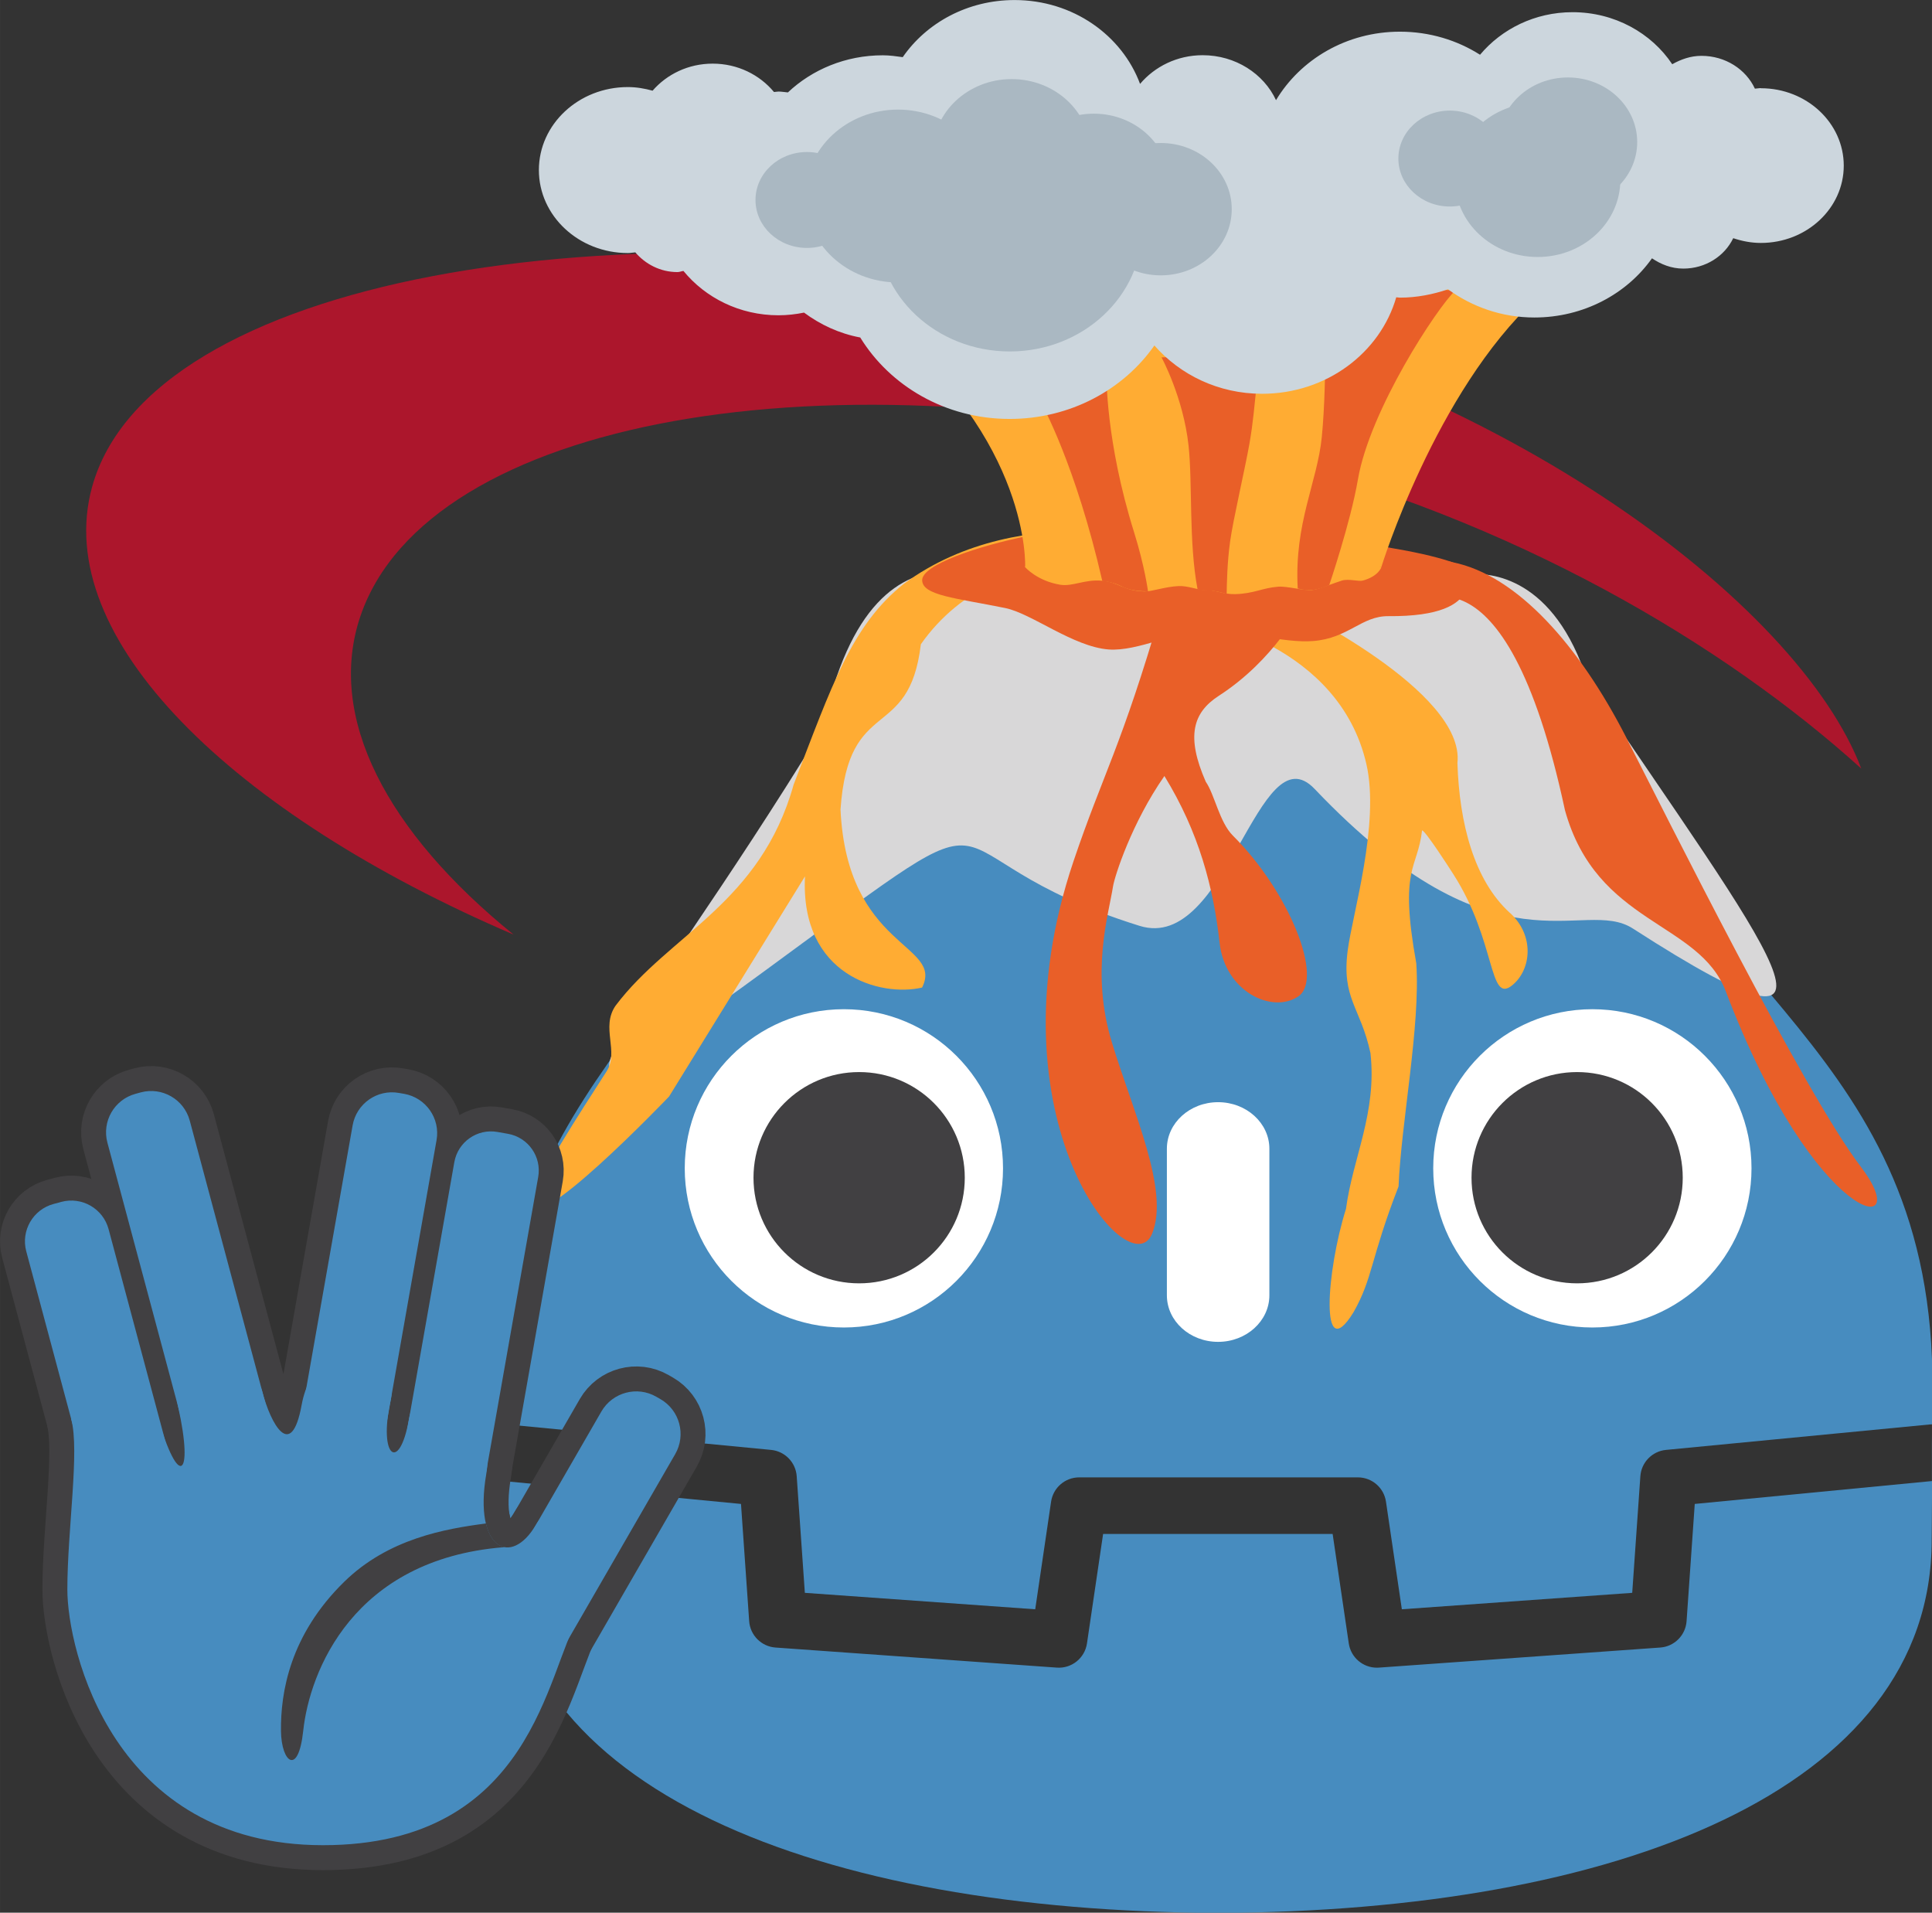 <svg height="159.492" viewBox="0 0 42.632 42.199" width="161.13" xmlns="http://www.w3.org/2000/svg"><rect x="0" y="0" width="42.632" height="42.199" fill="#333333" stroke="none"/><g stroke-width=".32" transform="matrix(.161 0 0 -.161 11.135 21.919)"><path d="m0-47.514c-1.435-36.091 0-6.035 0-6.035v-5.492c.108-.001.216-.005.323-.015l36.196-3.49c1.896-.183 3.382-1.709 3.514-3.609l1.116-15.978 31.574-2.253 2.175 14.747c.282 1.912 1.922 3.329 3.856 3.329h38.188c1.933 0 3.573-1.417 3.855-3.329l2.175-14.747 31.575 2.253 1.115 15.978c.133 1.9 1.618 3.425 3.514 3.609l36.182 3.49c.107.01.214.014.322.015v4.711s-.364-47.028.015.005c.379 47.033-34.501 55.136-44.67 90.471-5.762 20.021-13.194 6.227-18.77 1.964-5.576-4.263-11.678 1.606-34.329 1.606-22.95 0-29.099-5.629-34.655-1.186-5.556 4.443-13.642 10.899-15.727 5.759-18.293-45.102-46.109-55.711-47.544-91.802z" fill="#478cbf"/><path d="m148.409 42.832c-4.552 14.231-13.312 14.931-16.374 14.589-8.331-.929-8.907-2.758-21.297-7.132-5.918-2.089-6.312-5.466-16.142.158-14.582 8.343-9.973-5.427-17.572.46-5.556 4.443-26.273 19.052-33.404-14.468-26.894-44.062-46.075-61.251-7.572-33.053 36.978 27.081 19.066 15.837 50.979 5.881 12.051-3.759 16.241 26.911 23.996 18.759 25.121-26.409 36.674-14.652 43.619-19.128 34.328-22.126 18.094-2.268-6.233 33.933z" fill="#d8d7d8"/></g><path d="m0 0-1.121-16.063c-.135-1.936-1.675-3.477-3.611-3.616l-38.555-2.751c-.094-.007-.188-.01-.281-.01-1.916 0-3.569 1.406-3.852 3.33l-2.211 14.994h-31.459l-2.211-14.994c-.297-2.018-2.101-3.469-4.133-3.32l-38.555 2.751c-1.936.139-3.476 1.68-3.611 3.616l-1.121 16.063-32.547 3.138c.015-3.498.06-7.33.06-8.093 0-34.374 43.605-50.896 97.781-51.086h.066.067c54.176.19 97.766 16.712 97.766 51.086 0 .777.047 4.593.063 8.093z" fill="#478cbf" transform="matrix(.161 0 0 -.161 37.397 33.181)"/><path d="m0 0c0-12.052-9.765-21.815-21.813-21.815-12.042 0-21.81 9.763-21.81 21.815 0 12.044 9.768 21.802 21.81 21.802 12.048 0 21.813-9.758 21.813-21.802" fill="#fff" transform="matrix(.161 0 0 -.161 22.133 25.776)"/><path d="m0 0c0-7.994-6.479-14.473-14.479-14.473-7.996 0-14.479 6.479-14.479 14.473s6.483 14.479 14.479 14.479c8 0 14.479-6.485 14.479-14.479" fill="#414042" transform="matrix(.161 0 0 -.161 21.289 25.984)"/><path d="m0 0c-3.878 0-7.021 2.858-7.021 6.381v20.081c0 3.52 3.143 6.381 7.021 6.381s7.028-2.861 7.028-6.381v-20.081c0-3.523-3.15-6.381-7.028-6.381" fill="#fff" transform="matrix(.161 0 0 -.161 26.879 29.605)"/><path d="m0 0c0-12.052 9.765-21.815 21.815-21.815 12.041 0 21.808 9.763 21.808 21.815 0 12.044-9.767 21.802-21.808 21.802-12.05 0-21.815-9.758-21.815-21.802" fill="#fff" transform="matrix(.161 0 0 -.161 31.626 25.776)"/><path d="m0 0c0-7.994 6.477-14.473 14.471-14.473 8.002 0 14.479 6.479 14.479 14.473s-6.477 14.479-14.479 14.479c-7.994 0-14.471-6.485-14.471-14.479" fill="#414042" transform="matrix(.161 0 0 -.161 32.471 25.984)"/><path d="m7.955 13.275c1.482-4.34 10.341-5.932 19.791-3.555 5.668 1.425 10.3 4.189 13.325 6.923-1.373-3.626-8.029-8.794-17.193-10.566-10.362-2.003-20.582-.243-21.847 4.356-.913 3.322 3.098 7.213 9.302 9.874-2.787-2.257-4.143-4.792-3.378-7.033z" fill="#ac162c" stroke-width=".063" transform="translate(0 .313)"/><g stroke-width=".987" transform="translate(8.943 8.37)"><path d="m24.374 11.77c-.789-.719-1.114-1.975-1.157-3.305.177-1.589-3.696-3.452-3.696-3.452l-1.958.301s3.035.527 3.644 3.169c.304 1.316-.308 3.317-.411 4.116-.139 1.067.283 1.25.502 2.264.147 1.318-.39 2.309-.54 3.438-.431 1.365-.587 3.502.166 2.281.431-.759.37-1.171.994-2.776.057-1.399.486-3.555.391-4.923-.384-2.133.03-2.067.128-2.933.076.011.612.845.684.958.959 1.489.781 2.884 1.305 2.46.419-.339.504-1.092-.051-1.599z" fill="#ffac33"/><path d="m17.263 3.636s-3.615-1.078-6.264.876c-1.152.918-1.583 2.238-2.429 4.427-.733 2.624-2.74 3.3-3.929 4.878-.335.484.085 1.009-.201 1.453-.599.932-1.566 2.415-1.619 2.829-.128.993 2.999-2.276 2.999-2.276l3-4.858c-.109 2.193 1.671 2.666 2.584 2.453.486-.973-1.656-.846-1.8-3.928.175-2.54 1.512-1.462 1.773-3.646 1.778-2.536 5.469-1.839 5.469-1.839l2.294.822.426-1.016z" fill="#ffac33"/><path d="m26.943 7.902c-1.032-2.017-2.401-3.579-3.833-3.868-.841-.251-.868.992-.868.992s2.009-1.767 3.347 4.476c.701 2.538 2.959 2.446 3.551 4.003 1.981 5.213 4.226 5.499 2.976 3.864-1.25-1.636-4.303-7.765-5.174-9.466zm-9.279.976c-.438-1-.288-1.525.288-1.897 1.234-.797 1.803-1.945 1.803-1.945s-2.977-.28-3.067.03c-.895 3.069-1.285 3.619-1.943 5.566-1.918 5.68 1.237 9.408 1.732 8.222.397-.953-.414-2.678-.886-4.229-.471-1.551-.074-2.801.026-3.437.035-.222.409-1.397 1.134-2.437.764 1.243 1.082 2.462 1.217 3.673.118 1.086 1.159 1.576 1.734 1.192.575-.384-.192-2.309-1.442-3.552-.295-.296-.401-.906-.596-1.186z" fill="#e95f28"/><path d="m23.366 4.142s.607 1.102-1.672 1.082c-.597-.005-.88.488-1.661.549-.65.051-1.543-.232-2.279-.232-.736 0-1.585.468-2.235.418-.783-.061-1.696-.795-2.281-.914-1.086-.221-1.832-.276-1.832-.616 0-.34 1.234-.752 2.322-.973.584-.119 1.082.272 1.863.211.65-.051 1.32-.096 2.056-.096.736 0 1.447-.411 2.097-.359.783.061 1.434.412 2.023.51.698.117 1.112.233 1.343.314.189.066.256.108.256.108z" fill="#e95f28"/><path d="m24.963-1.787s-3.532-1.301-6.916-1.301c-3.383 0-7.558 1.798-7.558 1.798 3.323 2.635 3.189 5.431 3.189 5.431h7.86c0 .001 1.188-3.863 3.424-5.927z" fill="#ffac33"/><path d="m21.539 4.142s-.057.2-.409.297c-.093.026-.314-.046-.463 0-.178.054-.497.192-.655.209-.17.019-.558-.09-.75-.074-.352.027-.531.152-.943.164-.279.008-.41-.093-.709-.093-.111 0-.349-.092-.537-.085-.31.012-.596.124-.767.119-.463-.013-.557-.206-.943-.238-.373-.031-.639.134-.911.09-.513-.085-.773-.387-.773-.387 0-.277 1.76-.502 3.93-.502 2.171 0 3.929.501 3.929.501z" fill="#ffac33"/><path d="m16.389 4.673s-.072-.548-.308-1.303c-.629-2.009-.607-3.458-.607-3.458l-1.427.636s.745 1.331 1.334 3.902c0 0 .204.005.439.123.234.118.569.101.569.101zm1.736.06c.004-.217.01-.682.076-1.157.064-.469.328-1.599.426-2.154.167-.948.12-1.617.34-1.986l-2.279.079s.482.887.596 1.947c.09.826.001 2.134.199 3.171 0 0 .064.016.152.023.044.003.143.003.196.012.161.025.292.066.292.066zm2.262-.191s.472-1.387.634-2.332c.263-1.538 1.752-3.799 2.153-4.175l-2.891-.09s.071 2.012-.059 3.328c-.098.994-.611 1.898-.531 3.339 0 0 .137.048.318.035.158-.012.376-.106.376-.106z" fill="#e95f28"/><path d="m29.916-6.426c-.046 0-.09.01-.135.012-.197-.425-.649-.724-1.179-.724-.24 0-.453.078-.645.185-.458-.686-1.269-1.148-2.2-1.148-.832 0-1.565.372-2.041.939-.504-.32-1.112-.509-1.768-.509-1.18 0-2.196.614-2.734 1.511-.271-.583-.894-.992-1.619-.992-.562 0-1.058.251-1.381.633-.399-1.073-1.481-1.85-2.769-1.85-1.038 0-1.945.503-2.468 1.26-.144-.02-.289-.041-.44-.041-.82 0-1.56.315-2.094.819-.07-.005-.135-.019-.206-.019-.035 0-.067.009-.101.01-.315-.379-.801-.626-1.353-.626-.538 0-1.012.235-1.326.597-.174-.048-.355-.08-.546-.08-1.084 0-1.963.82-1.963 1.831 0 1.011.879 1.831 1.964 1.831.056 0 .108-.011.164-.015.222.258.548.435.93.435.047 0 .087-.02.132-.025.484.591 1.239.978 2.097.978.194 0 .382-.022.564-.059.358.265.775.462 1.24.549.658 1.069 1.88 1.797 3.296 1.797 1.34 0 2.514-.647 3.195-1.621.564.645 1.413 1.066 2.375 1.066 1.423 0 2.609-.906 2.962-2.129.027.001.051.008.078.008.375 0 .73-.071 1.064-.184.528.384 1.183.622 1.905.622 1.086 0 2.04-.52 2.596-1.306.198.133.428.227.691.227.493 0 .913-.277 1.102-.671.192.064.396.105.61.105 1.01 0 1.829-.764 1.829-1.705 0-.942-.819-1.708-1.829-1.708z" fill="#ccd6dd"/><g fill="#aab8c2"><ellipse cx="13.429" cy="-3.887" rx="2.069" ry="1.929"/><ellipse cx="10.873" cy="-4.045" rx="2.046" ry="1.907"/><ellipse cx="8.863" cy="-3.958" rx="1.135" ry="1.058"/><ellipse cx="23.049" cy="-4.872" rx="1.135" ry="1.058"/><ellipse cx="25.655" cy="-5.236" rx="1.529" ry="1.425"/><ellipse cx="15.194" cy="-4.306" rx="1.669" ry="1.556"/><ellipse cx="24.988" cy="-4.401" rx="1.824" ry="1.701"/><ellipse cx="16.671" cy="-3.755" rx="1.566" ry="1.46"/><ellipse cx="13.381" cy="-5.004" rx="1.738" ry="1.621"/><ellipse cx="13.339" cy="-3.342" rx="2.924" ry="2.726"/></g></g><g transform="translate(8.943 11.082)"><g stroke="#414042" stroke-width="1.1"><path d="m-5.043 21.656c.122.455-.148.922-.602 1.044l-.17.046c-.455.122-.922-.148-1.043-.602l-1.506-5.619c-.121-.455.149-.922.603-1.044l.17-.046c.455-.122.922.148 1.044.602zm2.141-1.09c.126.47-.153.953-.623 1.079l-.114.031c-.47.126-.953-.153-1.079-.623l-1.855-6.924c-.126-.47.153-.953.623-1.079l.114-.031c.47-.126.953.153 1.08.623zm2.347.566c-.085.479-.541.8-1.021.715l-.116-.021c-.479-.085-.8-.541-.715-1.021l1.245-7.059c.085-.479.541-.8 1.021-.715l.116.02c.479.085.8.542.715 1.021zm2.304.466c-.079.447-.505.746-.953.667l-.231-.041c-.447-.079-.746-.505-.667-.953l1.184-6.712c.079-.447.505-.746.952-.667l.232.041c.447.079.746.506.667.953zm1.57 3.97c-.245.424-.788.57-1.213.325l-.09-.052c-.425-.245-.571-.788-.325-1.213l2.636-4.568c.245-.424.789-.571 1.214-.325l.09.052c.425.245.57.789.325 1.213z" fill="#478cbf"/><path d="m-7.371 20.231c.188.702-.086 2.437-.086 3.757 0 1.32.999 5.64 5.64 5.64 4.642 0 4.935-3.87 5.64-5.013.705-1.143-.392-2.997-.94-2.056-.549.94-1.379.547-1.097-1.116.282-1.663-1.467-2.568-1.709-1.196-.206 1.164-.676.824-.401-.429.274-1.254-1.652-1.608-1.963.097-.229 1.254-.682.419-.87-.299s-2.108-.782-1.857.333c.358 1.592-.002 1.912-.524-.033-.331-1.234-1.834.316-1.834.316z" fill="#478cbf"/><path d="m2.159 23.055c.011-.001.022-.004.032-.005-.183-.032-.335-.206-.41-.52-.901.117-2.156.335-3.128 1.286-1.201 1.175-1.406 2.444-1.396 3.294.008.685.382 1.009.491-.006.141-1.314 1.104-3.779 4.411-4.049z" fill="#414042"/></g><g stroke-width=".47"><path d="m-5.043 21.656c.122.455-.148.922-.602 1.044l-.17.046c-.455.122-.922-.148-1.043-.602l-1.506-5.619c-.121-.455.149-.922.603-1.044l.17-.046c.455-.122.922.148 1.044.602zm2.141-1.09c.126.47-.153.953-.623 1.079l-.114.031c-.47.126-.953-.153-1.079-.623l-1.855-6.924c-.126-.47.153-.953.623-1.079l.114-.031c.47-.126.953.153 1.08.623zm2.347.566c-.085.479-.541.8-1.021.715l-.116-.021c-.479-.085-.8-.541-.715-1.021l1.245-7.059c.085-.479.541-.8 1.021-.715l.116.02c.479.085.8.542.715 1.021zm2.304.466c-.079.447-.505.746-.953.667l-.231-.041c-.447-.079-.746-.505-.667-.953l1.184-6.712c.079-.447.505-.746.952-.667l.232.041c.447.079.746.506.667.953zm1.57 3.97c-.245.424-.788.57-1.213.325l-.09-.052c-.425-.245-.571-.788-.325-1.213l2.636-4.568c.245-.424.789-.571 1.214-.325l.09.052c.425.245.57.789.325 1.213z" fill="#478cbf"/><path d="m-7.371 20.231c.188.702-.086 2.437-.086 3.757 0 1.32.999 5.64 5.64 5.64 4.642 0 4.935-3.87 5.64-5.013.705-1.143-.392-2.997-.94-2.056-.549.94-1.379.547-1.097-1.116.282-1.663-1.467-2.568-1.709-1.196-.206 1.164-.676.824-.401-.429.274-1.254-1.652-1.608-1.963.097-.229 1.254-.682.419-.87-.299s-2.108-.782-1.857.333c.358 1.592-.002 1.912-.524-.033-.331-1.234-1.834.316-1.834.316z" fill="#478cbf"/><path d="m2.159 23.055c.011-.001.022-.004.032-.005-.183-.032-.335-.206-.41-.52-.901.117-2.156.335-3.128 1.286-1.201 1.175-1.406 2.444-1.396 3.294.008.685.382 1.009.491-.006.141-1.314 1.104-3.779 4.411-4.049z" fill="#414042"/></g></g></svg>